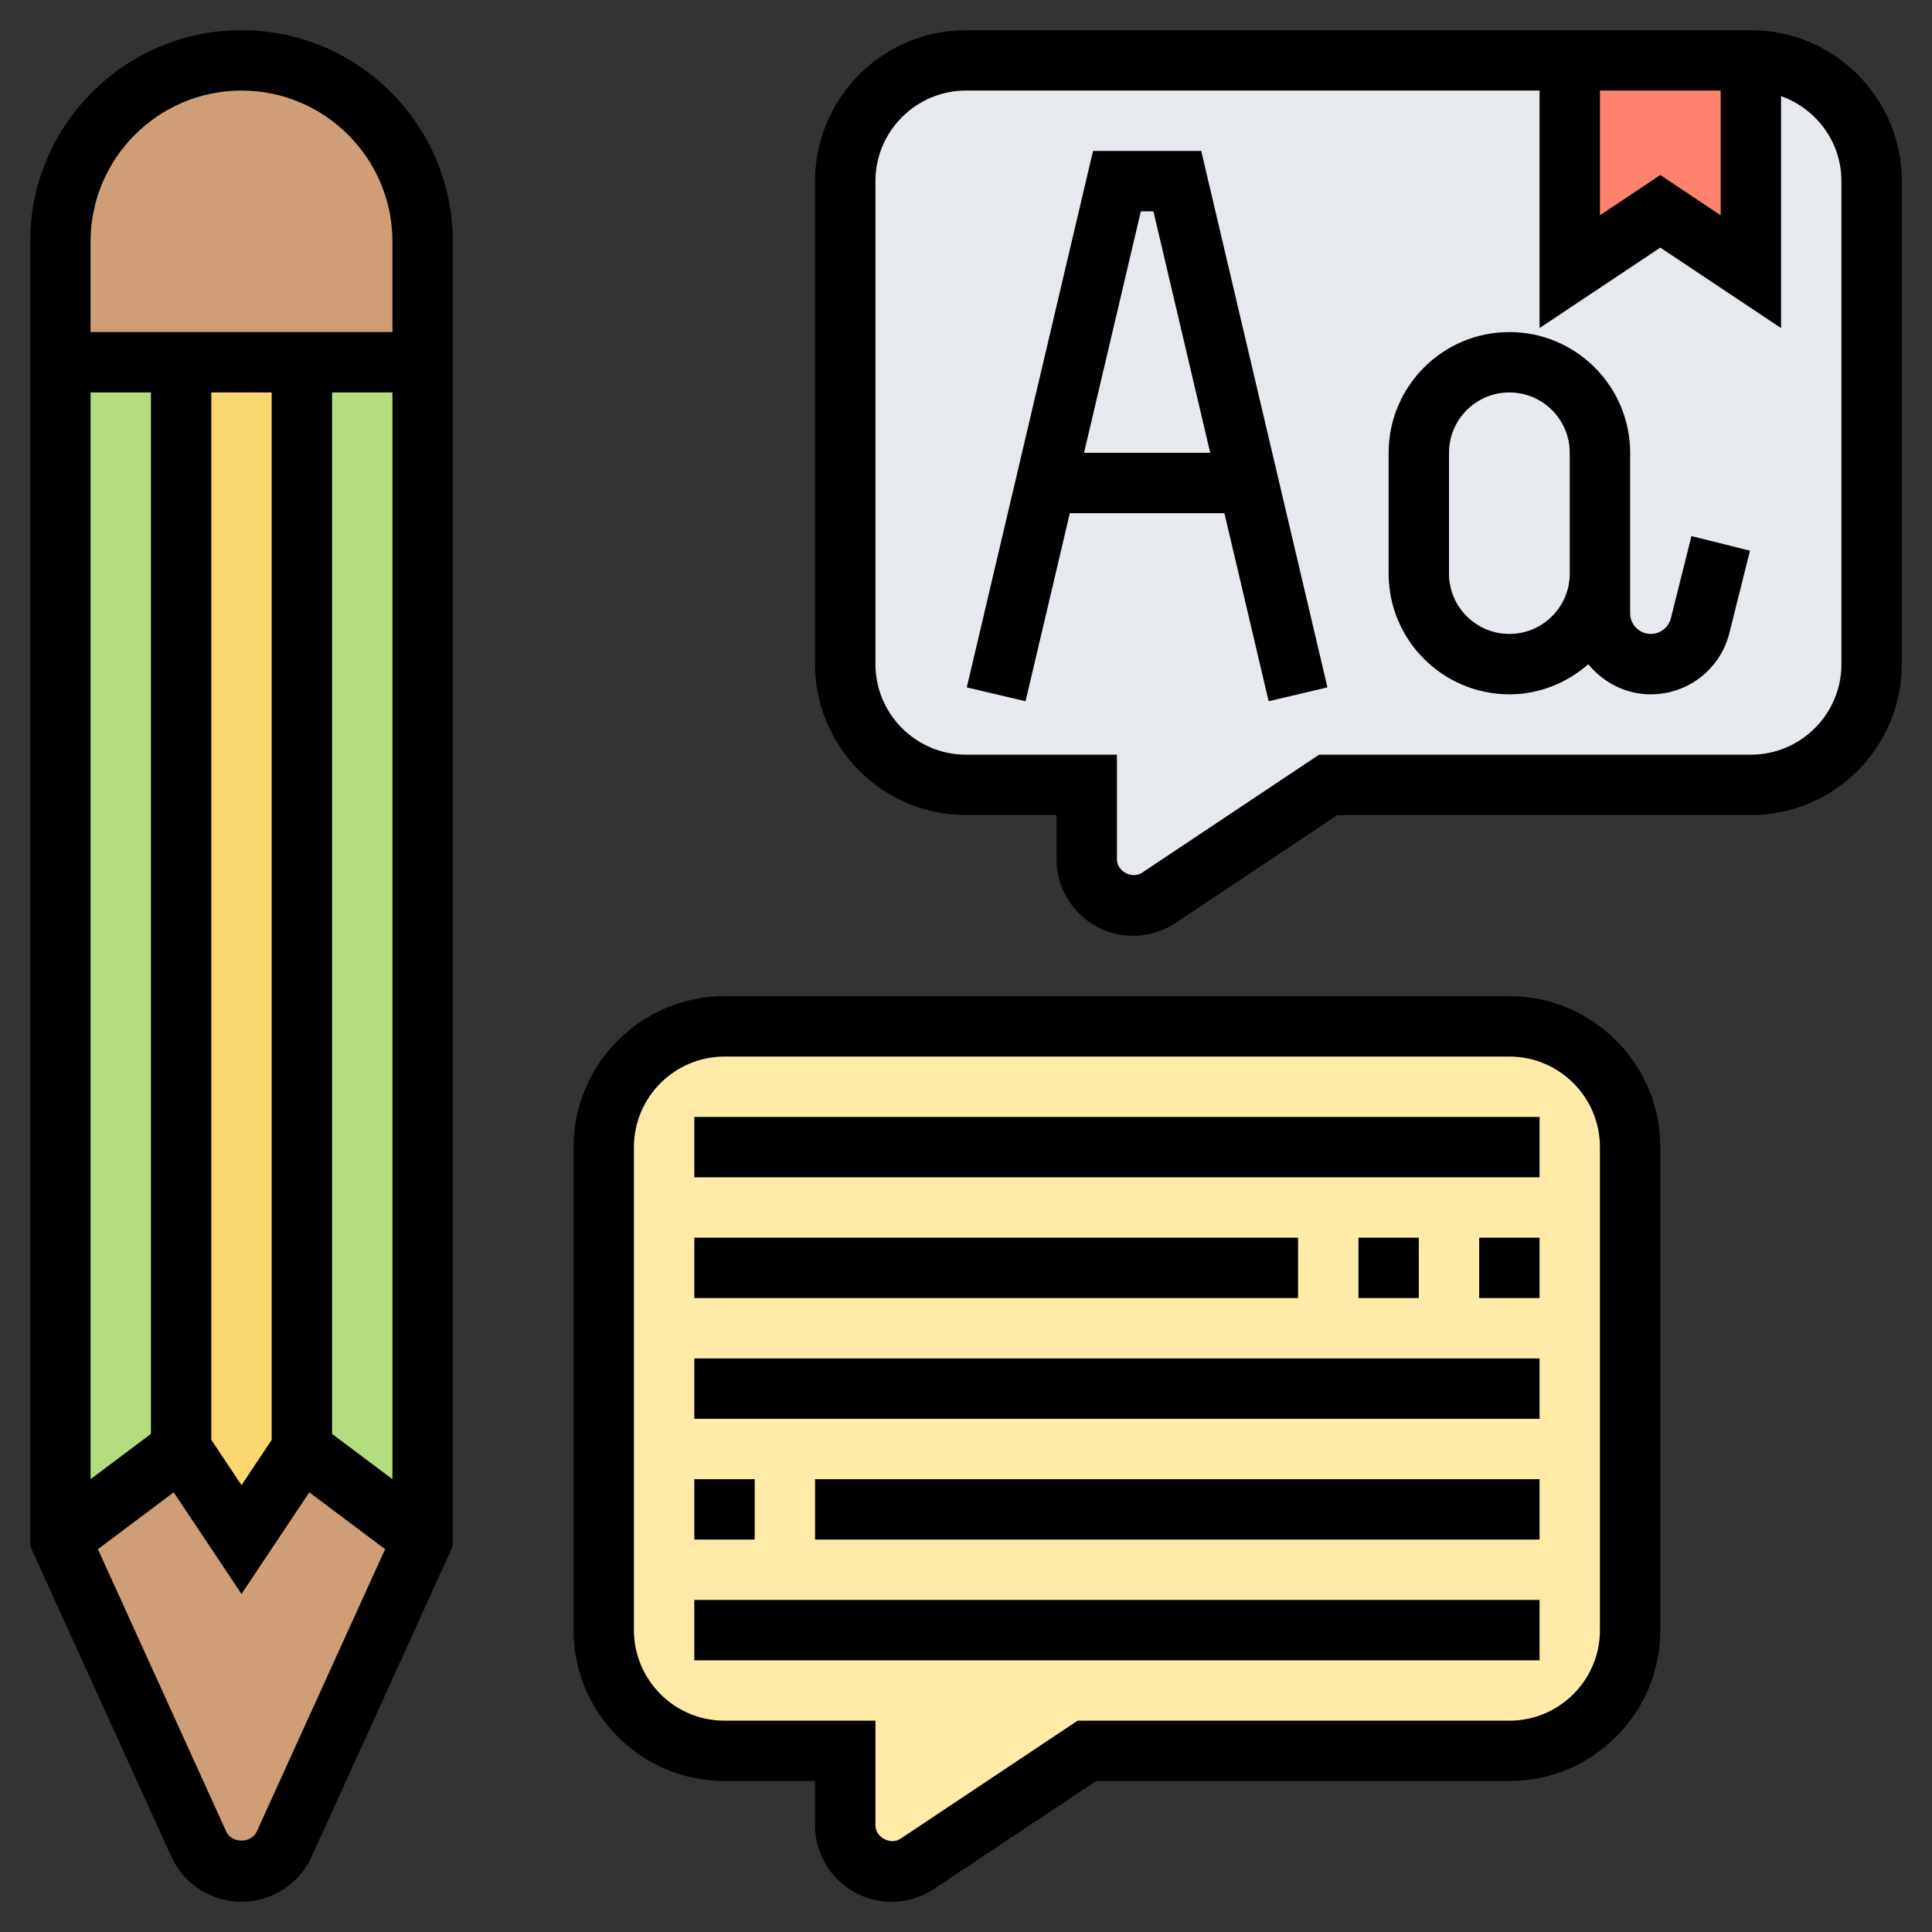 <svg id="Layer_5" enable-background="new 0 0 64 64" height="512" viewBox="0 0 64 64" width="512" xmlns="http://www.w3.org/2000/svg"><rect x="0" y="0" width="64" height="64" fill="#333333" stroke="none"/><g><g><g><path d="m6 12v36l-4 3v-39z" fill="#b4dd7f"/></g><g><path d="m14 12v39l-4-3v-36z" fill="#b4dd7f"/></g><g><path d="m10 12v36l-2 3-2-3v-36z" fill="#fcd770"/></g><g><path d="m14 8v4h-4-4-4v-4c0-1.66.67-3.16 1.76-4.24 1.08-1.09 2.58-1.76 4.24-1.76 3.31 0 6 2.69 6 6z" fill="#cf9e76"/></g><g><path d="m14 51-4.59 10.09c-.25.55-.8.91-1.41.91s-1.16-.36-1.41-.91l-4.59-10.09 4-3 2 3 2-3z" fill="#cf9e76"/></g><g><path d="m36 26h-4c-2.21 0-4-1.79-4-4v-16c0-2.21 1.79-4 4-4h20v7l3-2 3 2v-7c2.21 0 4 1.79 4 4v16c0 2.21-1.79 4-4 4h-14l-5.61 3.74c-.26.17-.55.26-.85.26-.85 0-1.54-.69-1.54-1.54z" fill="#e6e9ed"/></g><g><path d="m58 2v7l-3-2-3 2v-7z" fill="#ff826e"/></g><g><path d="m50 34h-26c-2.21 0-4 1.79-4 4v16c0 2.21 1.79 4 4 4h4v2.46c0 .85.69 1.54 1.54 1.54.3 0 .59-.09.85-.26l5.61-3.74h14c2.21 0 4-1.79 4-4v-16c0-2.21-1.79-4-4-4z" fill="#ffeaa7"/></g></g><g><path d="m8 1c-3.859 0-7 3.141-7 7v43.217l4.676 10.286c.413.909 1.325 1.497 2.324 1.497s1.911-.588 2.324-1.496l4.676-10.287v-43.217c0-3.859-3.141-7-7-7zm5 48-2-1.5v-34.5h2zm-4-1.303-1 1.501-1-1.501v-34.697h2zm-4-.197-2 1.5v-36h2zm3.504 13.177c-.18.393-.828.394-1.008-.001l-4.253-9.358 2.511-1.883 2.246 3.368 2.246-3.368 2.511 1.883zm4.496-49.677h-10v-3c0-2.757 2.243-5 5-5s5 2.243 5 5z"/><path d="m50 33h-26c-2.757 0-5 2.243-5 5v16c0 2.757 2.243 5 5 5h3v1.465c0 1.397 1.138 2.535 2.535 2.535.502 0 .988-.147 1.406-.426l5.362-3.574h13.697c2.757 0 5-2.243 5-5v-16c0-2.757-2.243-5-5-5zm3 21c0 1.654-1.346 3-3 3h-14.303l-5.865 3.91c-.332.221-.832-.044-.832-.445v-3.465h-5c-1.654 0-3-1.346-3-3v-16c0-1.654 1.346-3 3-3h26c1.654 0 3 1.346 3 3z"/><path d="m58 1h-26c-2.757 0-5 2.243-5 5v16c0 2.757 2.243 5 5 5h3v1.465c0 1.397 1.138 2.535 2.535 2.535.502 0 .988-.147 1.406-.426l5.362-3.574h13.697c2.757 0 5-2.243 5-5v-16c0-2.757-2.243-5-5-5zm-5 2h4v4.132l-2-1.334-2 1.334zm8 19c0 1.654-1.346 3-3 3h-14.303l-5.865 3.91c-.332.22-.832-.044-.832-.445v-3.465h-5c-1.654 0-3-1.346-3-3v-16c0-1.654 1.346-3 3-3h19v7.868l4-2.666 4 2.666v-7.684c1.161.414 2 1.514 2 2.816z"/><path d="m55.35 20.481c-.078.305-.351.519-.665.519-.378 0-.685-.307-.685-.685v-1.315-4c0-2.206-1.794-4-4-4s-4 1.794-4 4v4c0 2.206 1.794 4 4 4 1.004 0 1.911-.384 2.614-.997.493.603 1.233.997 2.071.997 1.234 0 2.306-.836 2.604-2.034l.681-2.724-1.939-.484zm-5.35.519c-1.103 0-2-.897-2-2v-4c0-1.103.897-2 2-2s2 .897 2 2v4c0 1.103-.897 2-2 2z"/><path d="m36.208 5-4.182 17.771 1.947.459 1.466-6.23h5.121l1.466 6.229 1.947-.459-4.181-17.77zm-.298 10 1.882-8h.416l1.882 8z"/><path d="m23 37h28v2h-28z"/><path d="m49 41h2v2h-2z"/><path d="m45 41h2v2h-2z"/><path d="m23 41h20v2h-20z"/><path d="m23 45h28v2h-28z"/><path d="m23 49h2v2h-2z"/><path d="m27 49h24v2h-24z"/><path d="m23 53h28v2h-28z"/></g></g></svg>
